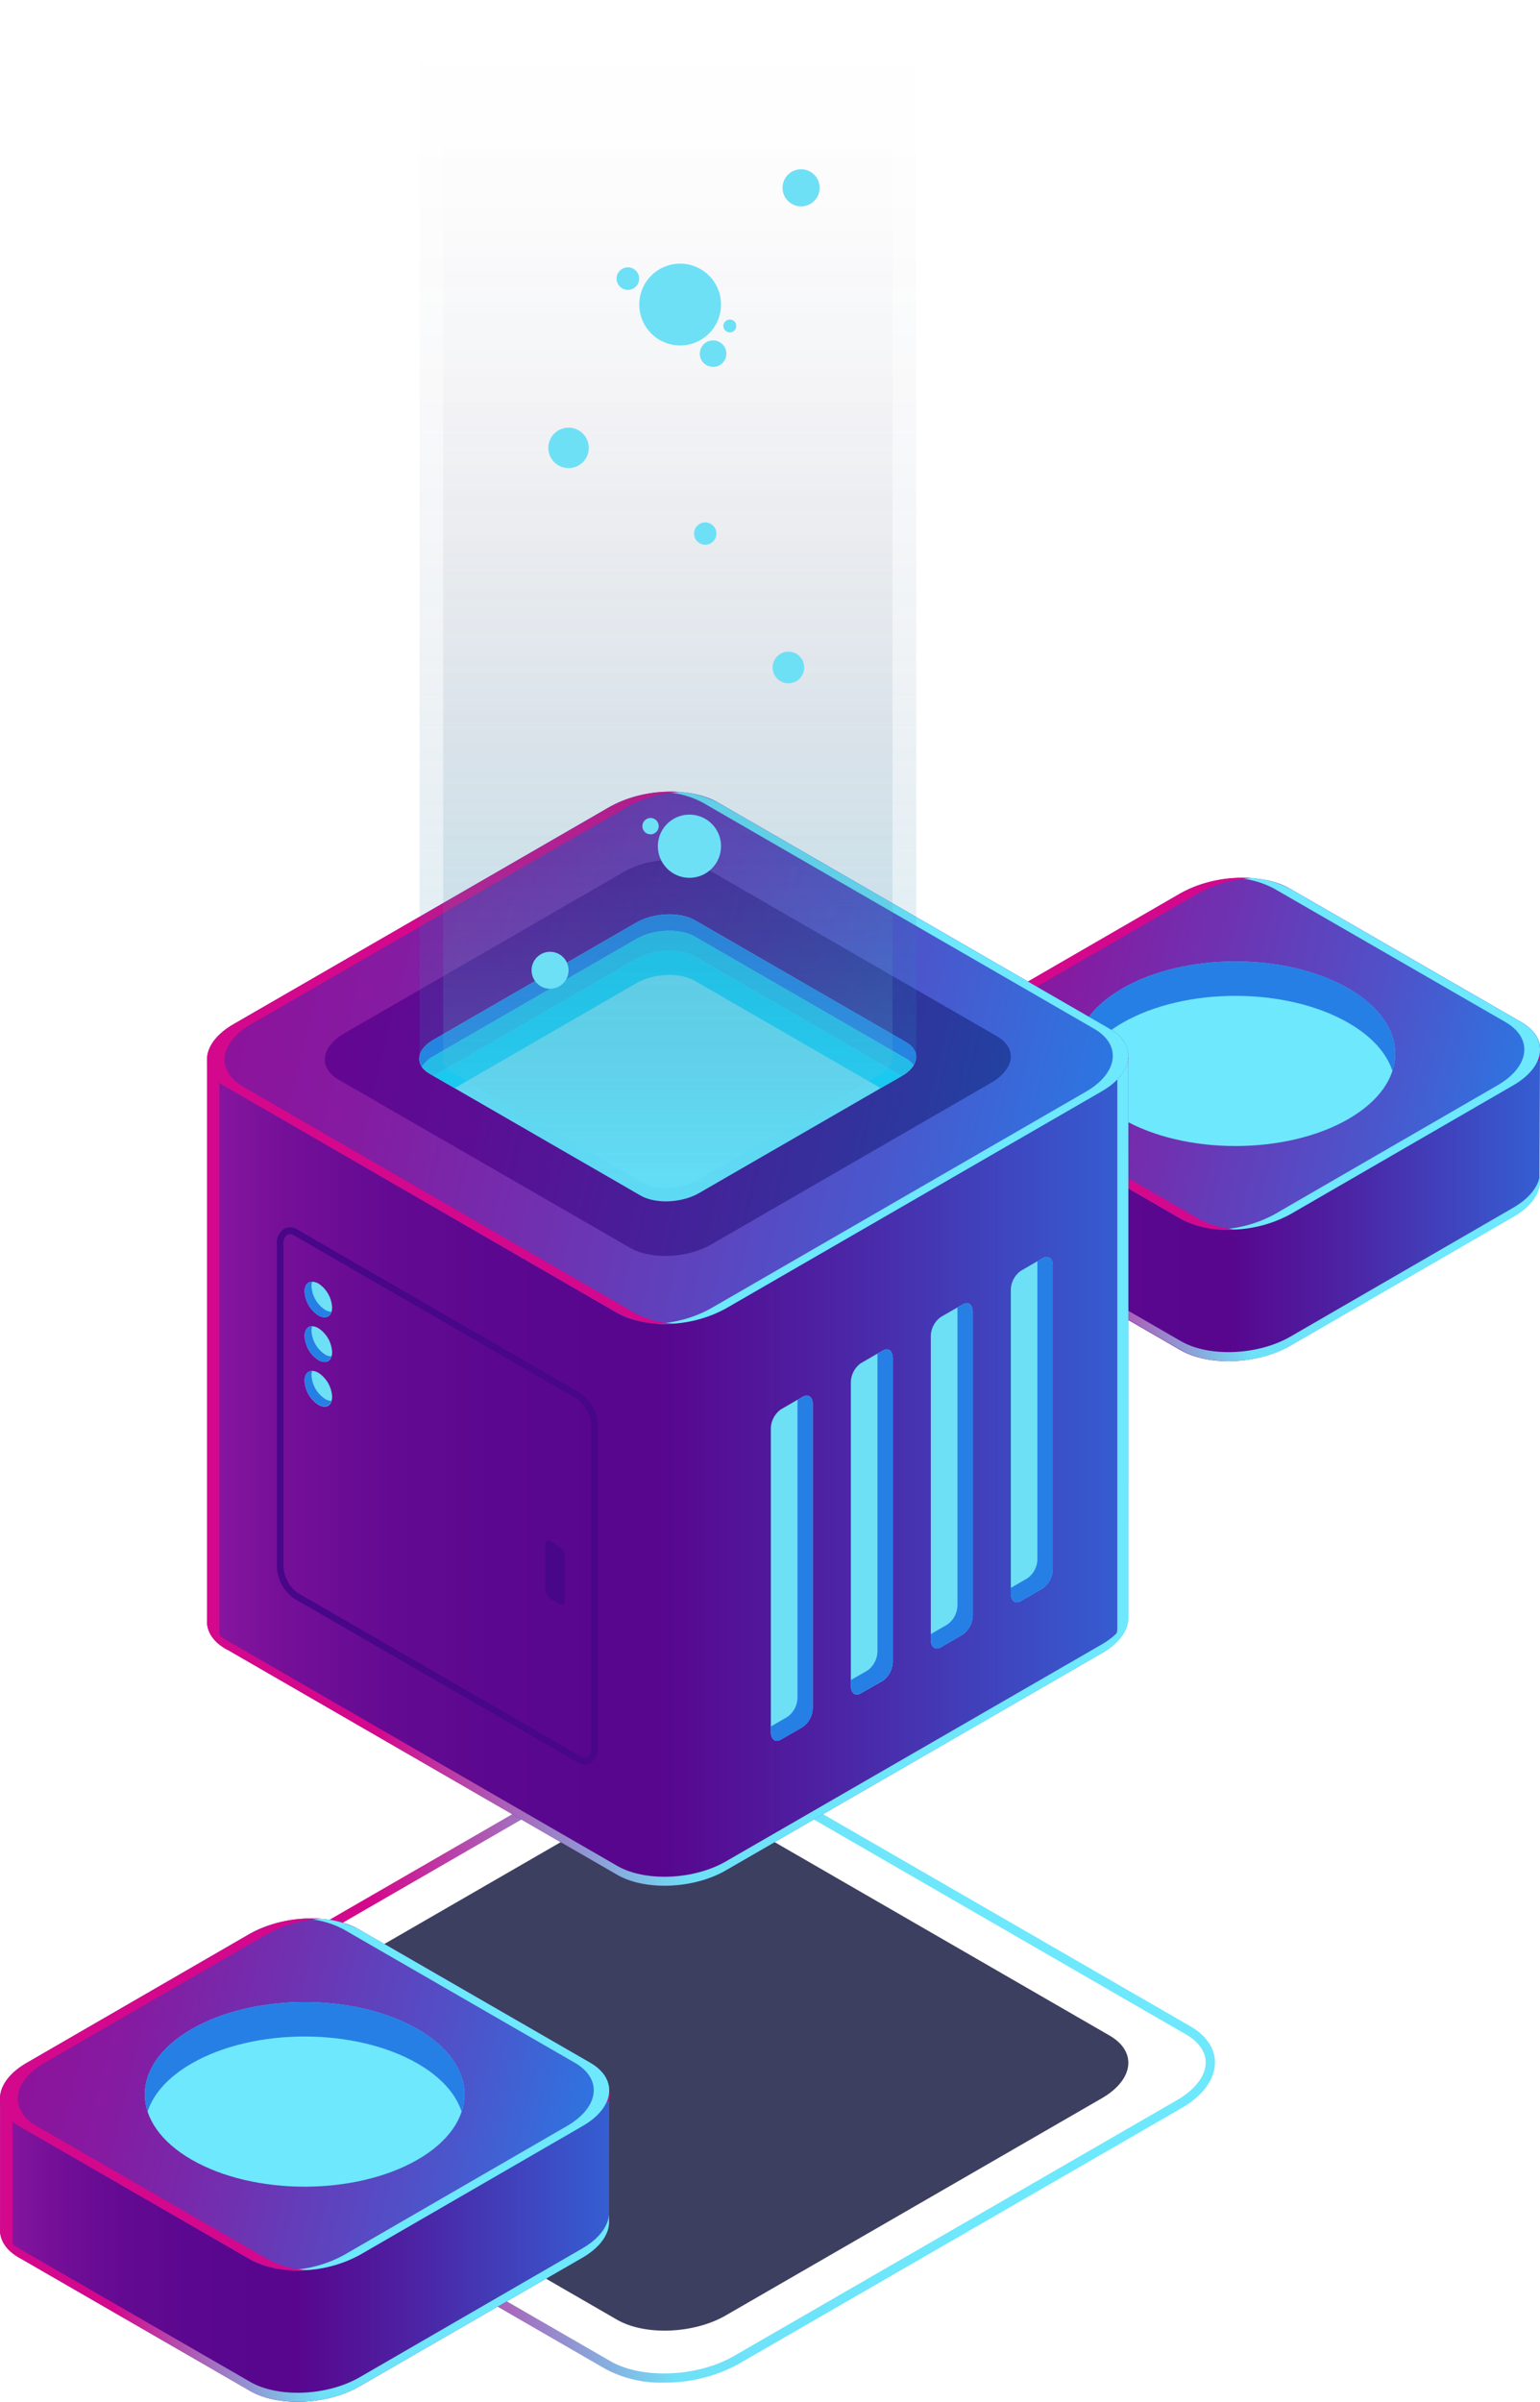 <svg xmlns="http://www.w3.org/2000/svg" xmlns:xlink="http://www.w3.org/1999/xlink" viewBox="0 0 256.56 400"><defs><style>.cls-1{fill:none;}.cls-2{isolation:isolate;}.cls-3{fill:url(#Áåçûìÿííûé_ãðàäèåíò_377);}.cls-4{fill:url(#Áåçûìÿííûé_ãðàäèåíò_388);}.cls-5{fill:#d4088c;}.cls-6{fill:url(#Áåçûìÿííûé_ãðàäèåíò_300);}.cls-7{fill:#6ee8fc;}.cls-8{fill:#267fe5;}.cls-9{fill:#0c0f38;opacity:0.8;}.cls-10{fill:url(#Áåçûìÿííûé_ãðàäèåíò_388-2);}.cls-11{fill:url(#Áåçûìÿííûé_ãðàäèåíò_377-2);}.cls-12{fill:url(#Áåçûìÿííûé_ãðàäèåíò_388-3);}.cls-13{fill:url(#Áåçûìÿííûé_ãðàäèåíò_300-2);}.cls-14{fill:url(#Áåçûìÿííûé_ãðàäèåíò_302);}.cls-15{fill:#6de0f6;}.cls-16{clip-path:url(#clip-path);}.cls-17{fill:#25bfec;}.cls-18{fill:#18d0f7;}.cls-19{fill:#480689;}.cls-20{opacity:0.2;fill:url(#linear-gradient);}.cls-20,.cls-21{mix-blend-mode:lighten;}.cls-21{opacity:0.25;fill:url(#linear-gradient-2);}.cls-22{fill:url(#Áåçûìÿííûé_ãðàäèåíò_377-3);}.cls-23{fill:url(#Áåçûìÿííûé_ãðàäèåíò_388-4);}.cls-24{fill:url(#Áåçûìÿííûé_ãðàäèåíò_300-3);}</style><linearGradient id="Áåçûìÿííûé_ãðàäèåíò_377" x1="217.2" y1="197.39" x2="340.84" y2="197.39" gradientUnits="userSpaceOnUse"><stop offset="0" stop-color="#a31fa9"/><stop offset="0.07" stop-color="#8b17a0"/><stop offset="0.15" stop-color="#740f98"/><stop offset="0.24" stop-color="#640a92"/><stop offset="0.34" stop-color="#5b078f"/><stop offset="0.48" stop-color="#58068e"/><stop offset="0.63" stop-color="#4d22a3"/><stop offset="0.94" stop-color="#3168da"/><stop offset="1" stop-color="#2c75e4"/></linearGradient><linearGradient id="Áåçûìÿííûé_ãðàäèåíò_388" x1="217.2" y1="211.09" x2="340.84" y2="211.09" gradientUnits="userSpaceOnUse"><stop offset="0" stop-color="#d4088c"/><stop offset="0.23" stop-color="#d4088c"/><stop offset="0.51" stop-color="#6ee1f8"/><stop offset="0.78" stop-color="#6ee8fc"/><stop offset="1" stop-color="#6ee8fc"/></linearGradient><linearGradient id="Áåçûìÿííûé_ãðàäèåíò_300" x1="504.09" y1="697.1" x2="562.33" y2="646.67" gradientTransform="matrix(0.87, 0.5, -1, 0.58, 486.6, -479.06)" gradientUnits="userSpaceOnUse"><stop offset="0" stop-color="#8d139b"/><stop offset="0.17" stop-color="#851ba1"/><stop offset="0.43" stop-color="#6e33b2"/><stop offset="0.76" stop-color="#4958cd"/><stop offset="1" stop-color="#2979e4"/></linearGradient><linearGradient id="Áåçûìÿííûé_ãðàäèåíò_388-2" x1="91.78" y1="343.85" x2="274.13" y2="343.85" xlink:href="#Áåçûìÿííûé_ãðàäèåíò_388"/><linearGradient id="Áåçûìÿííûé_ãðàäèåíò_377-2" x1="91.7" y1="233.82" x2="278.69" y2="233.82" xlink:href="#Áåçûìÿííûé_ãðàäèåíò_377"/><linearGradient id="Áåçûìÿííûé_ãðàäèåíò_388-3" x1="91.7" y1="291.17" x2="278.69" y2="291.17" xlink:href="#Áåçûìÿííûé_ãðàäèåíò_388"/><linearGradient id="Áåçûìÿííûé_ãðàäèåíò_300-2" x1="434.86" y1="758.23" x2="523.07" y2="681.84" xlink:href="#Áåçûìÿííûé_ãðàäèåíò_300"/><linearGradient id="Áåçûìÿííûé_ãðàäèåíò_302" x1="446.37" y1="748.27" x2="512.04" y2="691.4" gradientTransform="matrix(0.87, 0.5, -1, 0.58, 486.6, -479.06)" gradientUnits="userSpaceOnUse"><stop offset="0" stop-color="#630692"/><stop offset="0.23" stop-color="#5b0e94"/><stop offset="0.59" stop-color="#432399"/><stop offset="1" stop-color="#2142a1"/></linearGradient><clipPath id="clip-path" transform="translate(-71.72 0)"><path class="cls-1" d="M178.43,199.1l-35.18-20.31c-2.5-1.45-2.19-4,.7-5.64l33.77-19.5c2.89-1.66,7.26-1.85,9.76-.4l35.18,20.31c2.5,1.44,2.19,4-.7,5.63l-33.78,19.5C185.3,200.36,180.93,200.54,178.43,199.1Z"/></clipPath><linearGradient id="linear-gradient" x1="182.98" y1="200.07" x2="182.98" gradientUnits="userSpaceOnUse"><stop offset="0.01" stop-color="#25bfec"/><stop offset="0.04" stop-color="#24b6e3" stop-opacity="0.95"/><stop offset="0.19" stop-color="#208bb7" stop-opacity="0.7"/><stop offset="0.34" stop-color="#1c6692" stop-opacity="0.49"/><stop offset="0.48" stop-color="#194773" stop-opacity="0.31"/><stop offset="0.62" stop-color="#16305c" stop-opacity="0.18"/><stop offset="0.76" stop-color="#141f4b" stop-opacity="0.08"/><stop offset="0.89" stop-color="#131440" stop-opacity="0.02"/><stop offset="1" stop-color="#13113d" stop-opacity="0"/></linearGradient><linearGradient id="linear-gradient-2" x1="182.98" y1="197.89" x2="182.98" y2="16.82" gradientUnits="userSpaceOnUse"><stop offset="0.01" stop-color="#70e8fc"/><stop offset="0.07" stop-color="#66d0e7" stop-opacity="0.89"/><stop offset="0.22" stop-color="#509eba" stop-opacity="0.66"/><stop offset="0.36" stop-color="#3d7394" stop-opacity="0.46"/><stop offset="0.5" stop-color="#2e5075" stop-opacity="0.29"/><stop offset="0.64" stop-color="#22345c" stop-opacity="0.16"/><stop offset="0.77" stop-color="#1a214b" stop-opacity="0.07"/><stop offset="0.89" stop-color="#151541" stop-opacity="0.02"/><stop offset="1" stop-color="#13113d" stop-opacity="0"/></linearGradient><linearGradient id="Áåçûìÿííûé_ãðàäèåíò_377-3" x1="62.13" y1="370.7" x2="185.76" y2="370.7" xlink:href="#Áåçûìÿííûé_ãðàäèåíò_377"/><linearGradient id="Áåçûìÿííûé_ãðàäèåíò_388-4" x1="62.13" y1="384.4" x2="185.76" y2="384.4" xlink:href="#Áåçûìÿííûé_ãðàäèåíò_388"/><linearGradient id="Áåçûìÿííûé_ãðàäèåíò_300-3" x1="587.86" y1="924.72" x2="646.1" y2="874.29" xlink:href="#Áåçûìÿííûé_ãðàäèåíò_300"/></defs><title>flexible</title><g class="cls-2"><g id="Layer_1" data-name="Layer 1"><path class="cls-3" d="M328.28,175.11H295.66l-9.05-5.2c-4.68-2.7-12.84-2.36-18.24.75l-9,5.21h-32.6v21.9h0c-.14,1.83.88,3.59,3.13,4.89l38.51,22.21c4.68,2.7,12.84,2.36,18.24-.76l37.11-21.46c2.81-1.62,4.3-3.67,4.44-5.65h0Z" transform="translate(-71.72 0)"/><path class="cls-4" d="M323.81,201.14,286.7,222.6c-5.4,3.12-13.56,3.46-18.24.76L230,201.15c-2.25-1.3-3.27-3.06-3.13-4.89h0v1.51h0c-.14,1.83.88,3.59,3.13,4.89l38.51,22.21c4.68,2.7,12.84,2.36,18.24-.76l37.11-21.46c2.81-1.62,4.3-3.67,4.44-5.65h0v-1.5h0C328.11,197.47,326.62,199.52,323.81,201.14Z" transform="translate(-71.72 0)"/><path class="cls-5" d="M228.88,199.28h0v-21.9h32.59l9-5.21c5.4-3.11,13.56-3.45,18.24-.75l9.05,5.2h30.56v-1.51H295.66l-9.05-5.2c-4.68-2.7-12.84-2.36-18.24.75l-9,5.21h-32.6v21.9h0c-.14,1.83.88,3.59,3.13,4.89l.37.21A4.59,4.59,0,0,1,228.88,199.28Z" transform="translate(-71.72 0)"/><path class="cls-6" d="M268.46,203,230,180.76c-4.68-2.7-4.09-7.41,1.31-10.53l37.11-21.46c5.4-3.12,13.56-3.46,18.24-.76l38.51,22.21c4.68,2.7,4.09,7.42-1.31,10.54L286.7,202.22C281.3,205.33,273.14,205.67,268.46,203Z" transform="translate(-71.72 0)"/><path class="cls-7" d="M325.12,170.22,286.61,148a17,17,0,0,0-9.21-1.78A15.33,15.33,0,0,1,284,148l38.51,22.21c4.67,2.7,4.09,7.42-1.31,10.54l-37.11,21.46a20.8,20.8,0,0,1-9,2.53,21.46,21.46,0,0,0,11.61-2.53l37.11-21.46C329.21,177.64,329.8,172.92,325.12,170.22Z" transform="translate(-71.72 0)"/><path class="cls-5" d="M271.41,203,232.9,180.76c-4.68-2.7-4.09-7.41,1.31-10.53l37.11-21.46a20.74,20.74,0,0,1,8.89-2.53,21.54,21.54,0,0,0-11.84,2.53l-37.11,21.46c-5.4,3.12-6,7.83-1.31,10.53L268.46,203a17.07,17.07,0,0,0,9.35,1.77A15.11,15.11,0,0,1,271.41,203Z" transform="translate(-71.72 0)"/><path class="cls-7" d="M296.36,186.36c-10.39,6-27.25,6-37.65,0s-10.4-15.73,0-21.74,27.26-6,37.65,0S306.76,180.36,296.36,186.36Z" transform="translate(-71.72 0)"/><path class="cls-8" d="M258.71,170.35c10.4-6,27.26-6,37.65,0,3.94,2.27,6.38,5.07,7.33,8,1.58-4.83-.86-10-7.33-13.74-10.39-6-27.25-6-37.65,0-6.47,3.73-8.91,8.91-7.33,13.74C252.34,175.42,254.77,172.62,258.71,170.35Z" transform="translate(-71.72 0)"/><path class="cls-9" d="M174.56,386.35,109.34,348.7c-4.64-2.68-4.06-7.36,1.3-10.45l62.62-36.15c5.35-3.09,13.45-3.43,18.09-.75L256.57,339c4.64,2.68,4.05,7.36-1.3,10.45L192.65,385.6C187.3,388.69,179.2,389,174.56,386.35Z" transform="translate(-71.72 0)"/><path class="cls-10" d="M182.32,396.8a19.62,19.62,0,0,1-9.64-2.22L95.85,350.23c-2.63-1.52-4.07-3.65-4.07-6,0-2.79,2-5.57,5.6-7.63L171.15,294c6.51-3.76,16.41-4.15,22.08-.88l76.83,44.35c2.62,1.52,4.07,3.66,4.07,6,0,2.8-2,5.58-5.6,7.63L194.76,393.7A25.56,25.56,0,0,1,182.32,396.8Zm1.27-104.38a24.07,24.07,0,0,0-11.67,2.91L98.15,337.92c-3.07,1.78-4.83,4.07-4.83,6.3,0,1.78,1.17,3.44,3.3,4.67l76.83,44.36c5.24,3,14.46,2.63,20.54-.88l73.77-42.59c3.07-1.77,4.83-4.07,4.83-6.3,0-1.78-1.17-3.44-3.3-4.67l-76.83-44.36A18.16,18.16,0,0,0,183.59,292.42Z" transform="translate(-71.72 0)"/><path class="cls-11" d="M259.7,176.17H227.35l-36-20.78c-4.64-2.68-12.74-2.35-18.09.75l-34.71,20H106.22v93.59h0c-.13,1.81.88,3.56,3.11,4.85l65.22,37.65c4.64,2.68,12.74,2.35,18.09-.75l62.62-36.15c2.78-1.61,4.26-3.64,4.41-5.6h0Z" transform="translate(-71.72 0)"/><path class="cls-12" d="M255.27,273.86,192.65,310c-5.35,3.09-13.45,3.42-18.09.75l-65.22-37.66c-2.23-1.28-3.24-3-3.11-4.84h0v1.49h0c-.13,1.81.88,3.56,3.11,4.85l65.22,37.65c4.64,2.68,12.74,2.35,18.09-.75l62.62-36.15c2.78-1.61,4.26-3.64,4.41-5.6h0v-1.49h0C259.53,270.22,258.05,272.26,255.27,273.86Z" transform="translate(-71.72 0)"/><path class="cls-5" d="M108.27,271.26h0V177.67h32.33l34.71-20c5.35-3.09,13.45-3.43,18.09-.75l36,20.79h30.3v-1.5H227.35l-36-20.78c-4.64-2.68-12.74-2.35-18.09.75l-34.71,20H106.22v93.59h0c-.13,1.81.88,3.56,3.11,4.85l.37.21A4.56,4.56,0,0,1,108.27,271.26Z" transform="translate(-71.72 0)"/><path class="cls-7" d="M257.86,177.91V271.4h0a5.77,5.77,0,0,1-1.54,3.31c2.12-1.49,3.25-3.25,3.38-4.95h0V176.4A9.49,9.49,0,0,0,257.86,177.91Z" transform="translate(-71.72 0)"/><path class="cls-13" d="M174.56,218.68,109.34,181c-4.64-2.68-4.06-7.35,1.3-10.44l62.62-36.16c5.35-3.09,13.45-3.43,18.09-.75l65.22,37.66c4.64,2.67,4.05,7.35-1.3,10.44l-62.62,36.16C187.3,221,179.2,221.35,174.56,218.68Z" transform="translate(-71.72 0)"/><path class="cls-7" d="M256.57,171.33l-65.22-37.66a16.74,16.74,0,0,0-9.13-1.76,15.27,15.27,0,0,1,6.58,1.76L254,171.33c4.63,2.67,4,7.35-1.3,10.44L190.1,217.93a20.61,20.61,0,0,1-9,2.51,21.3,21.3,0,0,0,11.51-2.51l62.62-36.16C260.62,178.68,261.21,174,256.57,171.33Z" transform="translate(-71.72 0)"/><path class="cls-14" d="M176.7,207.82l-48.55-28c-3.46-2-3-5.47,1-7.77l46.62-26.92c4-2.3,10-2.55,13.47-.56l48.56,28c3.45,2,3,5.48-1,7.78l-46.62,26.92C186.19,209.56,180.16,209.81,176.7,207.82Z" transform="translate(-71.72 0)"/><path class="cls-15" d="M178.43,199.1l-35.18-20.31c-2.5-1.45-2.19-4,.7-5.64l33.77-19.5c2.89-1.66,7.26-1.85,9.76-.4l35.18,20.31c2.5,1.44,2.19,4-.7,5.63l-33.78,19.5C185.3,200.36,180.93,200.54,178.43,199.1Z" transform="translate(-71.72 0)"/><path class="cls-5" d="M177.48,218.68,112.26,181c-4.63-2.68-4.05-7.35,1.3-10.44l62.62-36.16a20.63,20.63,0,0,1,8.82-2.5,21.27,21.27,0,0,0-11.74,2.5l-62.62,36.16c-5.36,3.09-5.94,7.76-1.3,10.44l65.22,37.66a17,17,0,0,0,9.27,1.75A15.06,15.06,0,0,1,177.48,218.68Z" transform="translate(-71.72 0)"/><g class="cls-16"><path class="cls-8" d="M143.93,175.9l33.79-19.51c2.89-1.67,7.26-1.85,9.76-.4l35.2,20.32a3.82,3.82,0,0,1,1.23,1.1c.84-1.38.48-2.86-1.23-3.85l-35.2-20.32c-2.5-1.44-6.87-1.26-9.76.4l-33.79,19.51c-2.25,1.3-2.91,3.11-1.93,4.53A5.43,5.43,0,0,1,143.93,175.9Z" transform="translate(-71.72 0)"/><path class="cls-17" d="M143.93,179.22l33.79-19.51c2.89-1.67,7.26-1.85,9.76-.41l35.2,20.32a3.89,3.89,0,0,1,1,.86c1.11-1.46.81-3.11-1-4.17L187.48,156c-2.5-1.45-6.87-1.27-9.76.4L143.93,175.9c-2.38,1.38-3,3.32-1.73,4.78A5.57,5.57,0,0,1,143.93,179.22Z" transform="translate(-71.72 0)"/><path class="cls-18" d="M142.54,184.35a6.11,6.11,0,0,1,1.39-1.09l33.79-19.51c2.89-1.67,7.26-1.85,9.76-.4l35.2,20.32a4,4,0,0,1,.68.5c1.49-1.55,1.32-3.39-.68-4.55l-35.2-20.32c-2.5-1.44-6.87-1.26-9.76.41l-33.79,19.51C141.35,180.71,140.84,182.87,142.54,184.35Z" transform="translate(-71.72 0)"/></g><path class="cls-15" d="M205.44,287.63l-3.61,2.08c-.93.54-1.69,0-1.69-1.27V237.93a4,4,0,0,1,1.69-3.22l3.61-2.09c.93-.53,1.69,0,1.69,1.28v50.51A4,4,0,0,1,205.44,287.63Z" transform="translate(-71.72 0)"/><path class="cls-8" d="M205.44,232.62l-.86.5v49.6a4,4,0,0,1-1.69,3.22l-2.75,1.59v.91c0,1.24.76,1.81,1.69,1.27l3.61-2.08a4,4,0,0,0,1.69-3.22V233.9C207.13,232.66,206.37,232.09,205.44,232.62Z" transform="translate(-71.72 0)"/><path class="cls-15" d="M218.77,279.93,215.15,282c-.93.54-1.68,0-1.68-1.27V230.24a4,4,0,0,1,1.68-3.22l3.62-2.09c.93-.54,1.68,0,1.68,1.27v50.51A4,4,0,0,1,218.77,279.93Z" transform="translate(-71.72 0)"/><path class="cls-15" d="M232.09,272.24l-3.61,2.09c-.93.53-1.69,0-1.69-1.28V222.54a4,4,0,0,1,1.69-3.22l3.61-2.08c.94-.54,1.69,0,1.69,1.27V269A4,4,0,0,1,232.09,272.24Z" transform="translate(-71.72 0)"/><path class="cls-15" d="M245.42,264.54l-3.61,2.09c-.94.54-1.69,0-1.69-1.27V214.85a4,4,0,0,1,1.69-3.22l3.61-2.09c.93-.54,1.69,0,1.69,1.28v50.5A4,4,0,0,1,245.42,264.54Z" transform="translate(-71.72 0)"/><path class="cls-8" d="M218.77,224.93l-.87.5V275a4,4,0,0,1-1.68,3.22l-2.75,1.58v.92c0,1.24.75,1.81,1.68,1.27l3.62-2.09a4,4,0,0,0,1.68-3.22V226.2C220.45,225,219.7,224.39,218.77,224.93Z" transform="translate(-71.72 0)"/><path class="cls-8" d="M232.09,217.24l-.86.5v49.59a4,4,0,0,1-1.69,3.22l-2.75,1.59v.91c0,1.24.76,1.81,1.69,1.28l3.61-2.09a4,4,0,0,0,1.69-3.22V218.51C233.78,217.27,233,216.7,232.09,217.24Z" transform="translate(-71.72 0)"/><path class="cls-8" d="M245.42,209.54l-.87.5v49.6a4,4,0,0,1-1.68,3.22l-2.75,1.59v.91c0,1.24.75,1.81,1.69,1.27l3.61-2.09a4,4,0,0,0,1.69-3.22v-50.5C247.11,209.57,246.35,209,245.42,209.54Z" transform="translate(-71.72 0)"/><path class="cls-19" d="M169.18,293.82a2.67,2.67,0,0,1-1.33-.39l-47.1-27.19a6.84,6.84,0,0,1-2.91-5.52V207.28a2.84,2.84,0,0,1,1.19-2.61,2.22,2.22,0,0,1,2.27.13L168.41,232a6.82,6.82,0,0,1,2.91,5.52V291a2.84,2.84,0,0,1-1.19,2.61A1.85,1.85,0,0,1,169.18,293.82Zm-.77-1.35a1.19,1.19,0,0,0,1.17.14,1.88,1.88,0,0,0,.63-1.65V237.52a5.79,5.79,0,0,0-2.36-4.56l-47.1-27.2a1.24,1.24,0,0,0-1.17-.14,1.88,1.88,0,0,0-.64,1.66v53.44a5.84,5.84,0,0,0,2.36,4.56Z" transform="translate(-71.72 0)"/><path class="cls-15" d="M127.05,217.75c0,1.46-1,2.05-2.29,1.32a5.06,5.06,0,0,1-2.3-4c0-1.46,1-2,2.3-1.32A5.08,5.08,0,0,1,127.05,217.75Z" transform="translate(-71.72 0)"/><path class="cls-15" d="M127.05,225.19c0,1.46-1,2.05-2.29,1.32a5.06,5.06,0,0,1-2.3-4c0-1.46,1-2.06,2.3-1.32A5.07,5.07,0,0,1,127.05,225.19Z" transform="translate(-71.72 0)"/><path class="cls-15" d="M127.05,232.62c0,1.47-1,2.06-2.29,1.33a5.06,5.06,0,0,1-2.3-4c0-1.47,1-2.06,2.3-1.33A5.08,5.08,0,0,1,127.05,232.62Z" transform="translate(-71.72 0)"/><path class="cls-8" d="M125.91,233a5.06,5.06,0,0,1-2.3-4,2.21,2.21,0,0,1,.12-.72c-.75,0-1.27.59-1.27,1.63a5.06,5.06,0,0,0,2.3,4c1,.59,1.89.3,2.18-.61A2,2,0,0,1,125.91,233Z" transform="translate(-71.72 0)"/><path class="cls-8" d="M125.91,225.6a5.06,5.06,0,0,1-2.3-4,2.21,2.21,0,0,1,.12-.72c-.75,0-1.27.59-1.27,1.62a5.08,5.08,0,0,0,2.3,4c1,.59,1.89.3,2.18-.61A2.1,2.1,0,0,1,125.91,225.6Z" transform="translate(-71.72 0)"/><path class="cls-8" d="M125.91,218.16a5.06,5.06,0,0,1-2.3-4,2.21,2.21,0,0,1,.12-.72c-.75,0-1.27.59-1.27,1.62a5.06,5.06,0,0,0,2.3,4c1,.6,1.89.31,2.18-.6A2.1,2.1,0,0,1,125.91,218.16Z" transform="translate(-71.72 0)"/><path class="cls-19" d="M164.94,267.14l-1.52-.87a2,2,0,0,1-.86-1.63v-7.29c0-.63.39-.92.86-.65l1.52.88a2,2,0,0,1,.85,1.63v7.29C165.79,267.13,165.41,267.42,164.94,267.14Z" transform="translate(-71.72 0)"/><path class="cls-20" d="M224.35,0H141.62V176.37h0a2.87,2.87,0,0,0,1.68,2.43l35.15,20.3c2.5,1.44,6.86,1.26,9.75-.41L222,179.21a4.16,4.16,0,0,0,2.38-3h0Z" transform="translate(-71.72 0)"/><path class="cls-21" d="M220.42,16.82H145.55V176.44h0a2.65,2.65,0,0,0,1.53,2.2L178.89,197c2.26,1.3,6.21,1.14,8.82-.37L218.26,179a3.76,3.76,0,0,0,2.15-2.73h0Z" transform="translate(-71.72 0)"/><circle class="cls-15" cx="91.64" cy="161.59" r="3.08"/><path class="cls-15" d="M191.84,140.93a5.26,5.26,0,1,1-5.26-5.26A5.25,5.25,0,0,1,191.84,140.93Z" transform="translate(-71.72 0)"/><path class="cls-15" d="M181.46,137.58a1.36,1.36,0,1,1-1.36-1.35A1.36,1.36,0,0,1,181.46,137.58Z" transform="translate(-71.72 0)"/><path class="cls-15" d="M205.7,111.16a2.63,2.63,0,1,1-2.63-2.63A2.63,2.63,0,0,1,205.7,111.16Z" transform="translate(-71.72 0)"/><path class="cls-15" d="M191.07,88.83A1.86,1.86,0,1,1,189.21,87,1.86,1.86,0,0,1,191.07,88.83Z" transform="translate(-71.72 0)"/><circle class="cls-15" cx="94.72" cy="74.59" r="3.37"/><path class="cls-15" d="M191.84,50.72A6.81,6.81,0,1,1,185,43.91,6.81,6.81,0,0,1,191.84,50.72Z" transform="translate(-71.72 0)"/><path class="cls-15" d="M178.2,46.39a1.88,1.88,0,1,1-1.88-1.87A1.88,1.88,0,0,1,178.2,46.39Z" transform="translate(-71.72 0)"/><path class="cls-15" d="M192.73,58.9a2.21,2.21,0,1,1-2.21-2.21A2.21,2.21,0,0,1,192.73,58.9Z" transform="translate(-71.72 0)"/><path class="cls-15" d="M194.38,54.28a1.07,1.07,0,1,1-1.07-1.06A1.06,1.06,0,0,1,194.38,54.28Z" transform="translate(-71.72 0)"/><path class="cls-15" d="M208.27,31.28a3.09,3.09,0,1,1-3.09-3.09A3.09,3.09,0,0,1,208.27,31.28Z" transform="translate(-71.72 0)"/><path class="cls-22" d="M173.21,348.42H140.59l-9.05-5.2c-4.68-2.7-12.84-2.36-18.24.75l-9,5.22H71.74v21.89h0c-.14,1.83.88,3.59,3.13,4.89l38.51,22.21c4.68,2.7,12.84,2.36,18.24-.76L168.74,376c2.8-1.62,4.3-3.67,4.44-5.64h0Z" transform="translate(-71.72 0)"/><path class="cls-23" d="M168.74,374.45l-37.11,21.46c-5.4,3.12-13.56,3.46-18.24.76L74.88,374.46c-2.25-1.3-3.27-3.06-3.13-4.89h0v1.51h0c-.14,1.83.88,3.59,3.13,4.89l38.51,22.21c4.68,2.7,12.84,2.36,18.24-.76L168.74,376c2.8-1.62,4.3-3.67,4.44-5.64h0v-1.51h0C173,370.78,171.54,372.83,168.74,374.45Z" transform="translate(-71.72 0)"/><path class="cls-5" d="M73.8,372.59h0v-21.9h32.6l9-5.21c5.4-3.11,13.57-3.45,18.25-.75l9.05,5.2h30.56v-1.51H140.59l-9.05-5.2c-4.68-2.7-12.84-2.36-18.24.75l-9,5.22H71.74v21.89h0c-.14,1.83.88,3.59,3.13,4.89l.37.21A4.58,4.58,0,0,1,73.8,372.59Z" transform="translate(-71.72 0)"/><path class="cls-24" d="M113.39,376.28,74.88,354.07c-4.68-2.7-4.09-7.41,1.31-10.53l37.11-21.46c5.4-3.12,13.56-3.46,18.24-.76l38.51,22.21c4.68,2.7,4.09,7.42-1.31,10.54l-37.11,21.46C126.23,378.64,118.07,379,113.39,376.28Z" transform="translate(-71.72 0)"/><path class="cls-7" d="M170.05,343.53l-38.51-22.21a17.11,17.11,0,0,0-9.21-1.78,15.37,15.37,0,0,1,6.64,1.78l38.51,22.21c4.67,2.7,4.09,7.42-1.31,10.54l-37.11,21.46a20.8,20.8,0,0,1-9,2.53,21.46,21.46,0,0,0,11.61-2.53l37.11-21.46C174.14,351,174.73,346.23,170.05,343.53Z" transform="translate(-71.72 0)"/><path class="cls-5" d="M116.34,376.28,77.83,354.07c-4.68-2.7-4.09-7.41,1.31-10.53l37.11-21.46a20.74,20.74,0,0,1,8.89-2.53,21.54,21.54,0,0,0-11.84,2.53L76.19,343.54c-5.4,3.12-6,7.83-1.31,10.53l38.51,22.21a17.07,17.07,0,0,0,9.35,1.77A15.11,15.11,0,0,1,116.34,376.28Z" transform="translate(-71.72 0)"/><path class="cls-7" d="M141.29,359.67c-10.4,6-27.26,6-37.65,0s-10.4-15.73,0-21.74,27.25-6,37.65,0S151.69,353.67,141.29,359.67Z" transform="translate(-71.72 0)"/><path class="cls-8" d="M103.63,343.66c10.4-6,27.26-6,37.66,0,3.93,2.27,6.37,5.07,7.33,8,1.58-4.83-.86-10-7.33-13.74-10.4-6-27.26-6-37.66,0-6.46,3.74-8.9,8.91-7.32,13.74C97.26,348.73,99.7,345.93,103.63,343.66Z" transform="translate(-71.72 0)"/></g></g></svg>